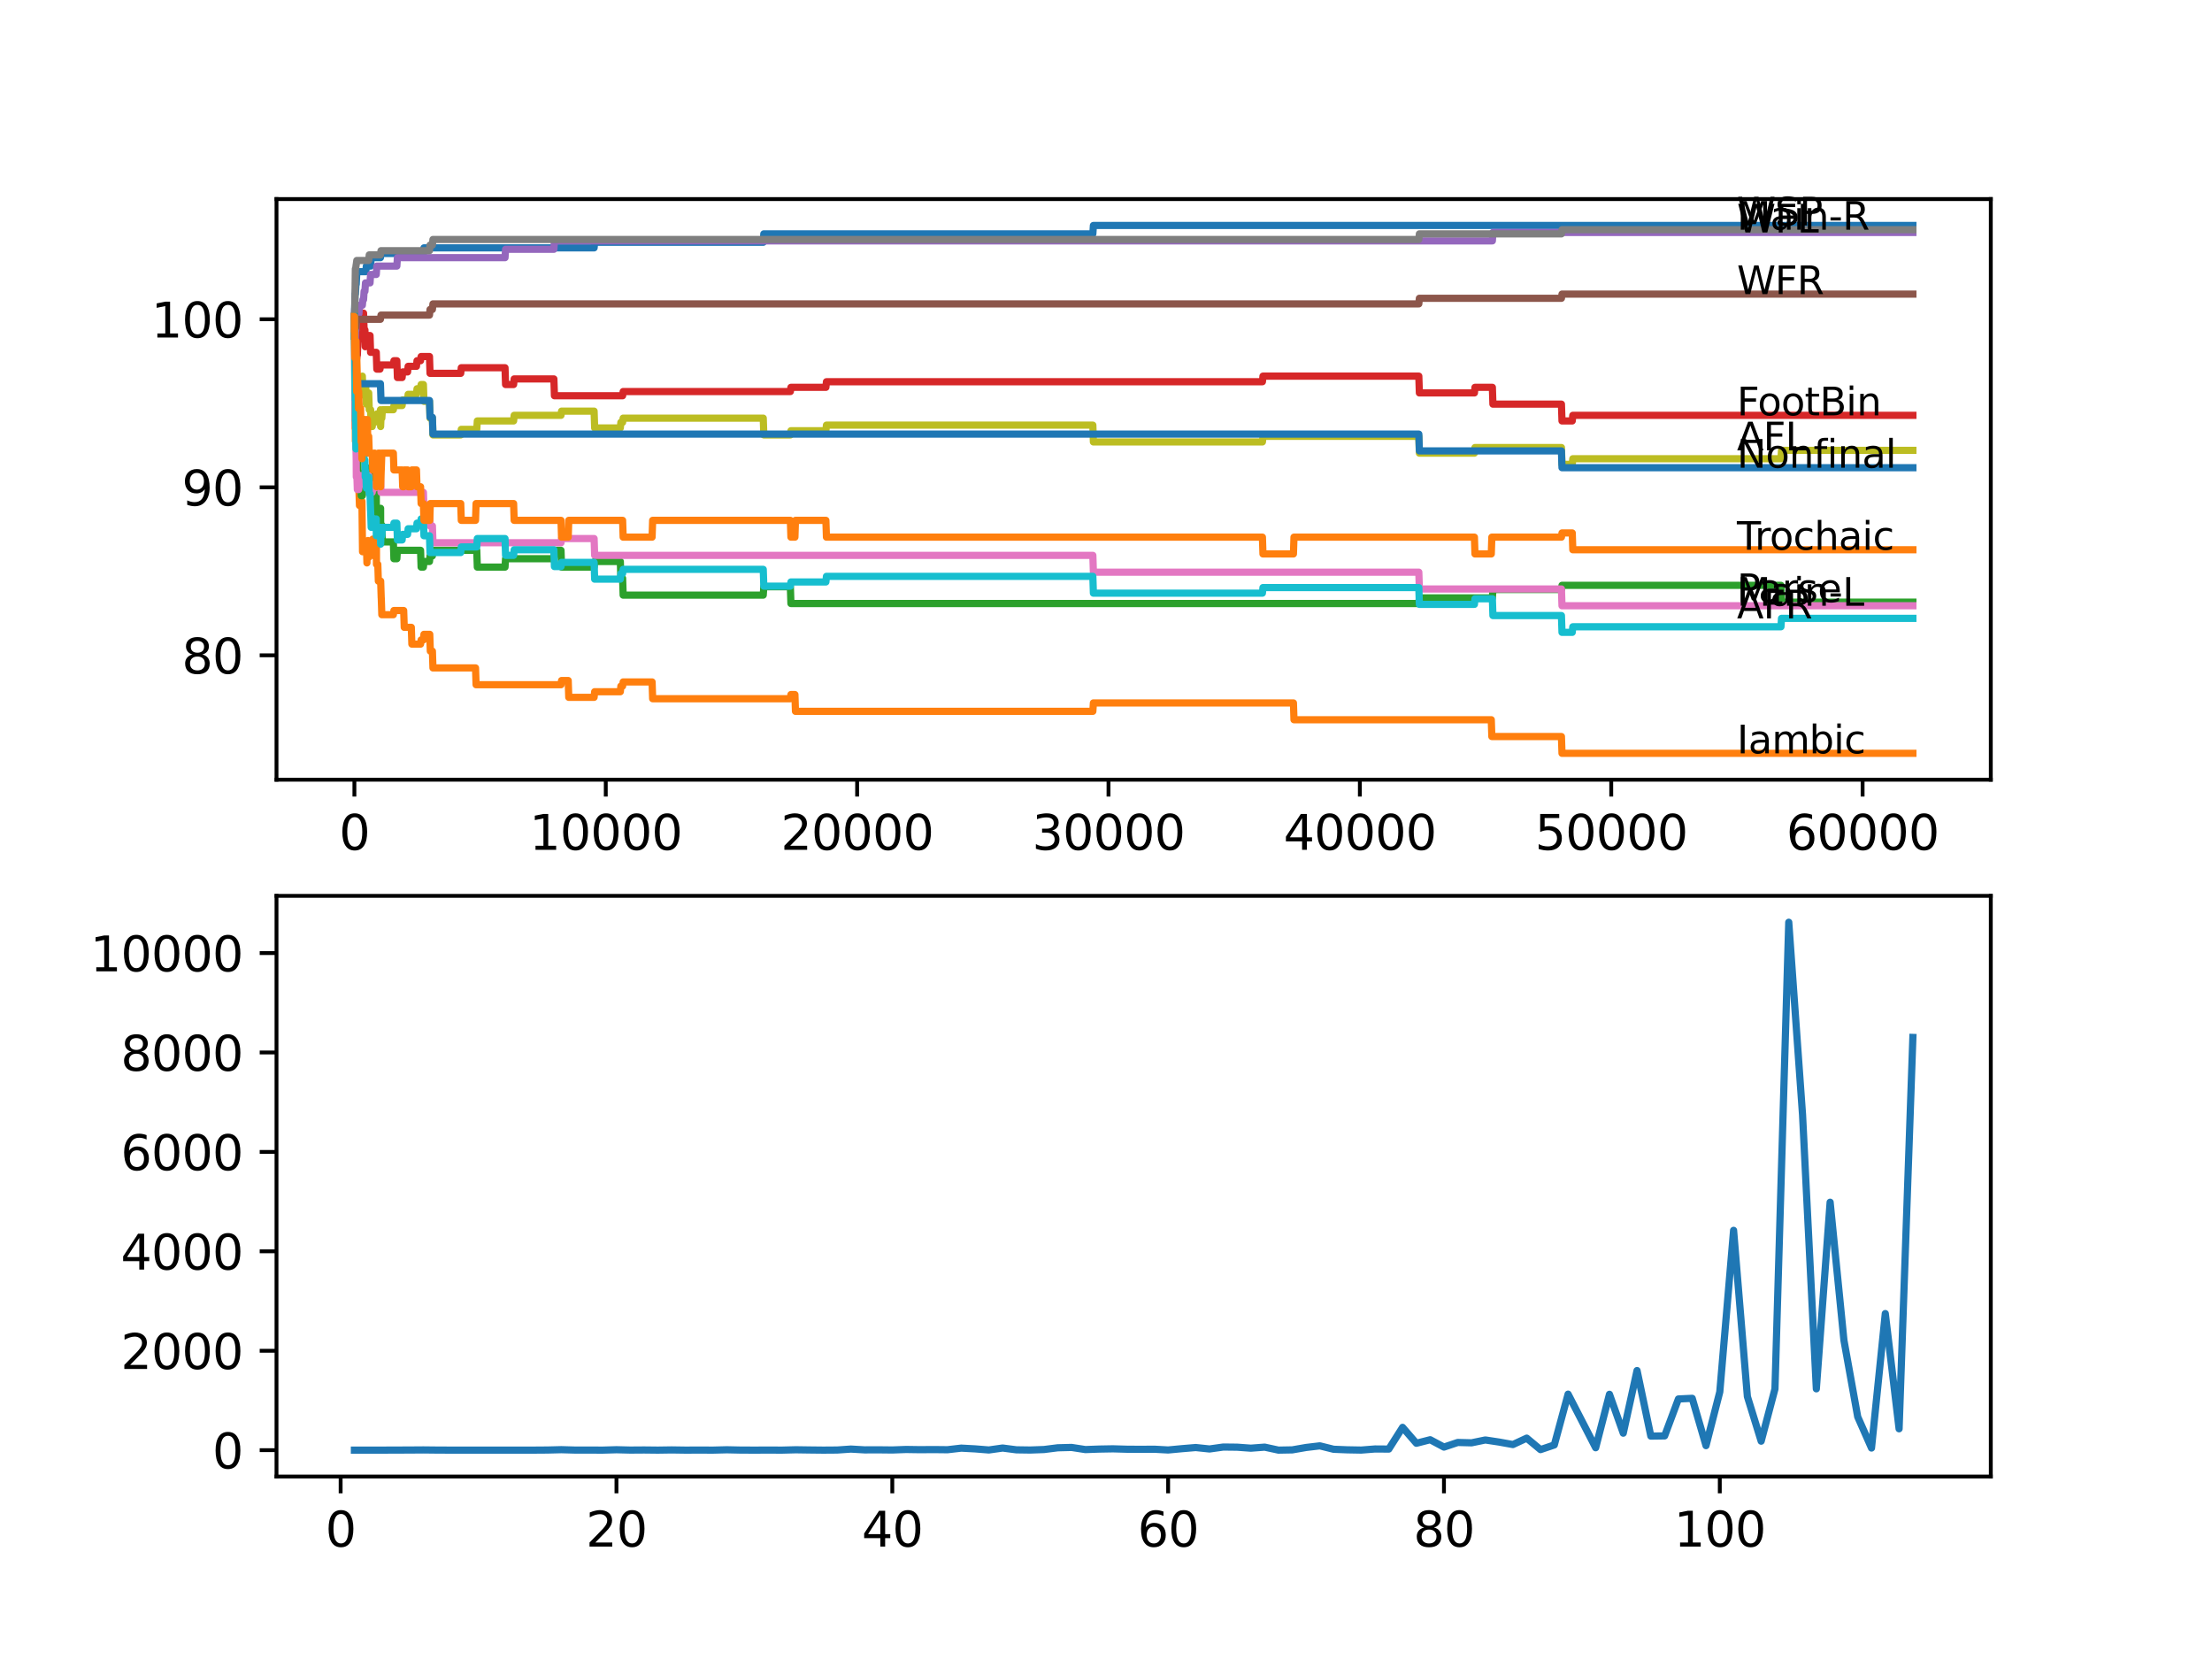 <?xml version="1.0" encoding="utf-8" standalone="no"?>
<!DOCTYPE svg PUBLIC "-//W3C//DTD SVG 1.1//EN"
  "http://www.w3.org/Graphics/SVG/1.1/DTD/svg11.dtd">
<svg xmlns:xlink="http://www.w3.org/1999/xlink" width="460.8pt" height="345.6pt" viewBox="0 0 460.8 345.6" xmlns="http://www.w3.org/2000/svg" version="1.1">
 <defs>
  <style type="text/css">*{stroke-linejoin: round; stroke-linecap: butt}</style>
 </defs>
 <g id="figure_1">
  <g id="patch_1">
   <path d="M 0 345.6 
L 460.8 345.6 
L 460.8 0 
L 0 0 
z
" style="fill: #ffffff"/>
  </g>
  <g id="axes_1">
   <g id="patch_2">
    <path d="M 57.6 162.432 
L 414.72 162.432 
L 414.72 41.472 
L 57.6 41.472 
z
" style="fill: #ffffff"/>
   </g>
   <g id="matplotlib.axis_1">
    <g id="xtick_1">
     <g id="line2d_1">
      <defs>
       <path id="m93850a698f" d="M 0 0 
L 0 3.5 
" style="stroke: #000000; stroke-width: 0.8"/>
      </defs>
      <g>
       <use xlink:href="#m93850a698f" x="73.827" y="162.432" style="stroke: #000000; stroke-width: 0.8"/>
      </g>
     </g>
     <g id="text_1">
      <!-- 0 -->
      <g transform="translate(70.646 177.03)scale(0.1 -0.1)">
       <defs>
        <path id="DejaVuSans-30" d="M 2034 4250 
Q 1547 4250 1301 3770 
Q 1056 3291 1056 2328 
Q 1056 1369 1301 889 
Q 1547 409 2034 409 
Q 2525 409 2770 889 
Q 3016 1369 3016 2328 
Q 3016 3291 2770 3770 
Q 2525 4250 2034 4250 
z
M 2034 4750 
Q 2819 4750 3233 4129 
Q 3647 3509 3647 2328 
Q 3647 1150 3233 529 
Q 2819 -91 2034 -91 
Q 1250 -91 836 529 
Q 422 1150 422 2328 
Q 422 3509 836 4129 
Q 1250 4750 2034 4750 
z
" transform="scale(0.016)"/>
       </defs>
       <use xlink:href="#DejaVuSans-30"/>
      </g>
     </g>
    </g>
    <g id="xtick_2">
     <g id="line2d_2">
      <g>
       <use xlink:href="#m93850a698f" x="126.192" y="162.432" style="stroke: #000000; stroke-width: 0.8"/>
      </g>
     </g>
     <g id="text_2">
      <!-- 10000 -->
      <g transform="translate(110.286 177.03)scale(0.1 -0.1)">
       <defs>
        <path id="DejaVuSans-31" d="M 794 531 
L 1825 531 
L 1825 4091 
L 703 3866 
L 703 4441 
L 1819 4666 
L 2450 4666 
L 2450 531 
L 3481 531 
L 3481 0 
L 794 0 
L 794 531 
z
" transform="scale(0.016)"/>
       </defs>
       <use xlink:href="#DejaVuSans-31"/>
       <use xlink:href="#DejaVuSans-30" x="63.623"/>
       <use xlink:href="#DejaVuSans-30" x="127.246"/>
       <use xlink:href="#DejaVuSans-30" x="190.869"/>
       <use xlink:href="#DejaVuSans-30" x="254.492"/>
      </g>
     </g>
    </g>
    <g id="xtick_3">
     <g id="line2d_3">
      <g>
       <use xlink:href="#m93850a698f" x="178.556" y="162.432" style="stroke: #000000; stroke-width: 0.8"/>
      </g>
     </g>
     <g id="text_3">
      <!-- 20000 -->
      <g transform="translate(162.65 177.03)scale(0.1 -0.1)">
       <defs>
        <path id="DejaVuSans-32" d="M 1228 531 
L 3431 531 
L 3431 0 
L 469 0 
L 469 531 
Q 828 903 1448 1529 
Q 2069 2156 2228 2338 
Q 2531 2678 2651 2914 
Q 2772 3150 2772 3378 
Q 2772 3750 2511 3984 
Q 2250 4219 1831 4219 
Q 1534 4219 1204 4116 
Q 875 4013 500 3803 
L 500 4441 
Q 881 4594 1212 4672 
Q 1544 4750 1819 4750 
Q 2544 4750 2975 4387 
Q 3406 4025 3406 3419 
Q 3406 3131 3298 2873 
Q 3191 2616 2906 2266 
Q 2828 2175 2409 1742 
Q 1991 1309 1228 531 
z
" transform="scale(0.016)"/>
       </defs>
       <use xlink:href="#DejaVuSans-32"/>
       <use xlink:href="#DejaVuSans-30" x="63.623"/>
       <use xlink:href="#DejaVuSans-30" x="127.246"/>
       <use xlink:href="#DejaVuSans-30" x="190.869"/>
       <use xlink:href="#DejaVuSans-30" x="254.492"/>
      </g>
     </g>
    </g>
    <g id="xtick_4">
     <g id="line2d_4">
      <g>
       <use xlink:href="#m93850a698f" x="230.921" y="162.432" style="stroke: #000000; stroke-width: 0.8"/>
      </g>
     </g>
     <g id="text_4">
      <!-- 30000 -->
      <g transform="translate(215.015 177.03)scale(0.1 -0.1)">
       <defs>
        <path id="DejaVuSans-33" d="M 2597 2516 
Q 3050 2419 3304 2112 
Q 3559 1806 3559 1356 
Q 3559 666 3084 287 
Q 2609 -91 1734 -91 
Q 1441 -91 1130 -33 
Q 819 25 488 141 
L 488 750 
Q 750 597 1062 519 
Q 1375 441 1716 441 
Q 2309 441 2620 675 
Q 2931 909 2931 1356 
Q 2931 1769 2642 2001 
Q 2353 2234 1838 2234 
L 1294 2234 
L 1294 2753 
L 1863 2753 
Q 2328 2753 2575 2939 
Q 2822 3125 2822 3475 
Q 2822 3834 2567 4026 
Q 2313 4219 1838 4219 
Q 1578 4219 1281 4162 
Q 984 4106 628 3988 
L 628 4550 
Q 988 4650 1302 4700 
Q 1616 4750 1894 4750 
Q 2613 4750 3031 4423 
Q 3450 4097 3450 3541 
Q 3450 3153 3228 2886 
Q 3006 2619 2597 2516 
z
" transform="scale(0.016)"/>
       </defs>
       <use xlink:href="#DejaVuSans-33"/>
       <use xlink:href="#DejaVuSans-30" x="63.623"/>
       <use xlink:href="#DejaVuSans-30" x="127.246"/>
       <use xlink:href="#DejaVuSans-30" x="190.869"/>
       <use xlink:href="#DejaVuSans-30" x="254.492"/>
      </g>
     </g>
    </g>
    <g id="xtick_5">
     <g id="line2d_5">
      <g>
       <use xlink:href="#m93850a698f" x="283.285" y="162.432" style="stroke: #000000; stroke-width: 0.8"/>
      </g>
     </g>
     <g id="text_5">
      <!-- 40000 -->
      <g transform="translate(267.379 177.03)scale(0.1 -0.1)">
       <defs>
        <path id="DejaVuSans-34" d="M 2419 4116 
L 825 1625 
L 2419 1625 
L 2419 4116 
z
M 2253 4666 
L 3047 4666 
L 3047 1625 
L 3713 1625 
L 3713 1100 
L 3047 1100 
L 3047 0 
L 2419 0 
L 2419 1100 
L 313 1100 
L 313 1709 
L 2253 4666 
z
" transform="scale(0.016)"/>
       </defs>
       <use xlink:href="#DejaVuSans-34"/>
       <use xlink:href="#DejaVuSans-30" x="63.623"/>
       <use xlink:href="#DejaVuSans-30" x="127.246"/>
       <use xlink:href="#DejaVuSans-30" x="190.869"/>
       <use xlink:href="#DejaVuSans-30" x="254.492"/>
      </g>
     </g>
    </g>
    <g id="xtick_6">
     <g id="line2d_6">
      <g>
       <use xlink:href="#m93850a698f" x="335.65" y="162.432" style="stroke: #000000; stroke-width: 0.8"/>
      </g>
     </g>
     <g id="text_6">
      <!-- 50000 -->
      <g transform="translate(319.744 177.03)scale(0.1 -0.1)">
       <defs>
        <path id="DejaVuSans-35" d="M 691 4666 
L 3169 4666 
L 3169 4134 
L 1269 4134 
L 1269 2991 
Q 1406 3038 1543 3061 
Q 1681 3084 1819 3084 
Q 2600 3084 3056 2656 
Q 3513 2228 3513 1497 
Q 3513 744 3044 326 
Q 2575 -91 1722 -91 
Q 1428 -91 1123 -41 
Q 819 9 494 109 
L 494 744 
Q 775 591 1075 516 
Q 1375 441 1709 441 
Q 2250 441 2565 725 
Q 2881 1009 2881 1497 
Q 2881 1984 2565 2268 
Q 2250 2553 1709 2553 
Q 1456 2553 1204 2497 
Q 953 2441 691 2322 
L 691 4666 
z
" transform="scale(0.016)"/>
       </defs>
       <use xlink:href="#DejaVuSans-35"/>
       <use xlink:href="#DejaVuSans-30" x="63.623"/>
       <use xlink:href="#DejaVuSans-30" x="127.246"/>
       <use xlink:href="#DejaVuSans-30" x="190.869"/>
       <use xlink:href="#DejaVuSans-30" x="254.492"/>
      </g>
     </g>
    </g>
    <g id="xtick_7">
     <g id="line2d_7">
      <g>
       <use xlink:href="#m93850a698f" x="388.014" y="162.432" style="stroke: #000000; stroke-width: 0.8"/>
      </g>
     </g>
     <g id="text_7">
      <!-- 60000 -->
      <g transform="translate(372.108 177.03)scale(0.1 -0.1)">
       <defs>
        <path id="DejaVuSans-36" d="M 2113 2584 
Q 1688 2584 1439 2293 
Q 1191 2003 1191 1497 
Q 1191 994 1439 701 
Q 1688 409 2113 409 
Q 2538 409 2786 701 
Q 3034 994 3034 1497 
Q 3034 2003 2786 2293 
Q 2538 2584 2113 2584 
z
M 3366 4563 
L 3366 3988 
Q 3128 4100 2886 4159 
Q 2644 4219 2406 4219 
Q 1781 4219 1451 3797 
Q 1122 3375 1075 2522 
Q 1259 2794 1537 2939 
Q 1816 3084 2150 3084 
Q 2853 3084 3261 2657 
Q 3669 2231 3669 1497 
Q 3669 778 3244 343 
Q 2819 -91 2113 -91 
Q 1303 -91 875 529 
Q 447 1150 447 2328 
Q 447 3434 972 4092 
Q 1497 4750 2381 4750 
Q 2619 4750 2861 4703 
Q 3103 4656 3366 4563 
z
" transform="scale(0.016)"/>
       </defs>
       <use xlink:href="#DejaVuSans-36"/>
       <use xlink:href="#DejaVuSans-30" x="63.623"/>
       <use xlink:href="#DejaVuSans-30" x="127.246"/>
       <use xlink:href="#DejaVuSans-30" x="190.869"/>
       <use xlink:href="#DejaVuSans-30" x="254.492"/>
      </g>
     </g>
    </g>
   </g>
   <g id="matplotlib.axis_2">
    <g id="ytick_1">
     <g id="line2d_8">
      <defs>
       <path id="mcde5e0ae6f" d="M 0 0 
L -3.5 0 
" style="stroke: #000000; stroke-width: 0.8"/>
      </defs>
      <g>
       <use xlink:href="#mcde5e0ae6f" x="57.6" y="136.516" style="stroke: #000000; stroke-width: 0.8"/>
      </g>
     </g>
     <g id="text_8">
      <!-- 80 -->
      <g transform="translate(37.875 140.315)scale(0.1 -0.1)">
       <defs>
        <path id="DejaVuSans-38" d="M 2034 2216 
Q 1584 2216 1326 1975 
Q 1069 1734 1069 1313 
Q 1069 891 1326 650 
Q 1584 409 2034 409 
Q 2484 409 2743 651 
Q 3003 894 3003 1313 
Q 3003 1734 2745 1975 
Q 2488 2216 2034 2216 
z
M 1403 2484 
Q 997 2584 770 2862 
Q 544 3141 544 3541 
Q 544 4100 942 4425 
Q 1341 4750 2034 4750 
Q 2731 4750 3128 4425 
Q 3525 4100 3525 3541 
Q 3525 3141 3298 2862 
Q 3072 2584 2669 2484 
Q 3125 2378 3379 2068 
Q 3634 1759 3634 1313 
Q 3634 634 3220 271 
Q 2806 -91 2034 -91 
Q 1263 -91 848 271 
Q 434 634 434 1313 
Q 434 1759 690 2068 
Q 947 2378 1403 2484 
z
M 1172 3481 
Q 1172 3119 1398 2916 
Q 1625 2713 2034 2713 
Q 2441 2713 2670 2916 
Q 2900 3119 2900 3481 
Q 2900 3844 2670 4047 
Q 2441 4250 2034 4250 
Q 1625 4250 1398 4047 
Q 1172 3844 1172 3481 
z
" transform="scale(0.016)"/>
       </defs>
       <use xlink:href="#DejaVuSans-38"/>
       <use xlink:href="#DejaVuSans-30" x="63.623"/>
      </g>
     </g>
    </g>
    <g id="ytick_2">
     <g id="line2d_9">
      <g>
       <use xlink:href="#mcde5e0ae6f" x="57.6" y="101.514" style="stroke: #000000; stroke-width: 0.8"/>
      </g>
     </g>
     <g id="text_9">
      <!-- 90 -->
      <g transform="translate(37.875 105.314)scale(0.1 -0.1)">
       <defs>
        <path id="DejaVuSans-39" d="M 703 97 
L 703 672 
Q 941 559 1184 500 
Q 1428 441 1663 441 
Q 2288 441 2617 861 
Q 2947 1281 2994 2138 
Q 2813 1869 2534 1725 
Q 2256 1581 1919 1581 
Q 1219 1581 811 2004 
Q 403 2428 403 3163 
Q 403 3881 828 4315 
Q 1253 4750 1959 4750 
Q 2769 4750 3195 4129 
Q 3622 3509 3622 2328 
Q 3622 1225 3098 567 
Q 2575 -91 1691 -91 
Q 1453 -91 1209 -44 
Q 966 3 703 97 
z
M 1959 2075 
Q 2384 2075 2632 2365 
Q 2881 2656 2881 3163 
Q 2881 3666 2632 3958 
Q 2384 4250 1959 4250 
Q 1534 4250 1286 3958 
Q 1038 3666 1038 3163 
Q 1038 2656 1286 2365 
Q 1534 2075 1959 2075 
z
" transform="scale(0.016)"/>
       </defs>
       <use xlink:href="#DejaVuSans-39"/>
       <use xlink:href="#DejaVuSans-30" x="63.623"/>
      </g>
     </g>
    </g>
    <g id="ytick_3">
     <g id="line2d_10">
      <g>
       <use xlink:href="#mcde5e0ae6f" x="57.6" y="66.513" style="stroke: #000000; stroke-width: 0.8"/>
      </g>
     </g>
     <g id="text_10">
      <!-- 100 -->
      <g transform="translate(31.512 70.312)scale(0.1 -0.1)">
       <use xlink:href="#DejaVuSans-31"/>
       <use xlink:href="#DejaVuSans-30" x="63.623"/>
       <use xlink:href="#DejaVuSans-30" x="127.246"/>
      </g>
     </g>
    </g>
   </g>
   <g id="line2d_11">
    <path d="M 73.833 65.929 
L 73.969 61.263 
L 74.037 61.263 
L 74.152 59.221 
L 74.21 59.221 
L 74.335 56.596 
L 76.2 56.596 
L 76.315 55.429 
L 77.21 55.429 
L 77.325 53.679 
L 79.252 53.679 
L 79.368 52.804 
L 88.202 52.804 
L 88.317 51.637 
L 123.762 51.637 
L 123.877 50.47 
L 158.998 50.47 
L 159.114 48.72 
L 227.659 48.72 
L 227.774 46.97 
L 398.487 46.97 
L 398.487 46.97 
" clip-path="url(#p191b27854d)" style="fill: none; stroke: #1f77b4; stroke-width: 1.5; stroke-linecap: square"/>
   </g>
   <g id="line2d_12">
    <path d="M 73.833 66.513 
L 73.974 89.264 
L 74.011 89.264 
L 74.032 88.389 
L 74.037 91.889 
L 74.115 89.556 
L 74.231 93.056 
L 74.283 93.056 
L 74.304 92.181 
L 74.314 99.181 
L 74.367 97.431 
L 74.472 97.431 
L 74.508 96.556 
L 74.513 100.056 
L 74.571 99.181 
L 74.602 99.181 
L 74.655 98.306 
L 74.66 101.806 
L 74.697 101.806 
L 74.765 101.806 
L 74.88 105.306 
L 75.137 105.306 
L 75.252 104.431 
L 75.398 104.431 
L 75.524 114.932 
L 76.2 114.932 
L 76.315 113.765 
L 76.341 113.765 
L 76.44 117.265 
L 76.451 116.099 
L 76.629 116.099 
L 76.65 112.598 
L 76.739 116.099 
L 76.807 116.099 
L 76.922 114.932 
L 77.21 114.932 
L 77.325 113.182 
L 77.54 113.182 
L 77.655 112.307 
L 77.854 112.307 
L 77.97 115.807 
L 78.064 115.807 
L 78.179 114.932 
L 78.388 114.932 
L 78.42 114.057 
L 78.425 117.557 
L 78.483 117.557 
L 78.703 117.557 
L 78.818 121.057 
L 79.3 121.057 
L 79.415 124.557 
L 79.425 124.557 
L 79.54 128.057 
L 81.944 128.057 
L 82.059 127.182 
L 84.096 127.182 
L 84.211 130.683 
L 85.683 130.683 
L 85.798 134.183 
L 87.61 134.183 
L 87.725 133.308 
L 88.202 133.308 
L 88.317 132.141 
L 89.526 132.141 
L 89.642 135.641 
L 90.076 135.641 
L 90.191 139.141 
L 99.062 139.141 
L 99.177 142.641 
L 116.866 142.641 
L 116.981 141.766 
L 118.369 141.766 
L 118.484 145.267 
L 123.762 145.267 
L 123.877 144.1 
L 129.224 144.1 
L 129.339 142.933 
L 129.7 142.933 
L 129.816 142.058 
L 135.843 142.058 
L 135.958 145.558 
L 164.648 145.558 
L 164.764 144.683 
L 165.596 144.683 
L 165.711 148.183 
L 227.659 148.183 
L 227.774 146.433 
L 269.445 146.433 
L 269.561 149.933 
L 310.662 149.933 
L 310.777 153.434 
L 325.276 153.434 
L 325.392 156.934 
L 398.487 156.934 
L 398.487 156.934 
" clip-path="url(#p191b27854d)" style="fill: none; stroke: #ff7f0e; stroke-width: 1.5; stroke-linecap: square"/>
   </g>
   <g id="line2d_13">
    <path d="M 73.833 70.013 
L 73.896 66.513 
L 73.917 71.763 
L 73.964 71.18 
L 74.032 78.18 
L 74.095 74.388 
L 74.147 76.138 
L 74.236 85.764 
L 74.267 84.014 
L 74.283 84.014 
L 74.398 87.514 
L 74.44 87.514 
L 74.566 98.014 
L 74.602 98.014 
L 74.718 101.514 
L 74.765 101.514 
L 74.88 99.764 
L 75.137 99.764 
L 75.252 103.265 
L 75.482 103.265 
L 75.597 102.098 
L 75.734 102.098 
L 75.849 100.348 
L 76.022 100.348 
L 76.137 98.598 
L 76.2 98.598 
L 76.315 97.431 
L 76.44 97.431 
L 76.556 100.931 
L 76.807 100.931 
L 76.922 99.764 
L 77.085 99.764 
L 77.2 98.014 
L 77.54 98.014 
L 77.655 101.514 
L 78.064 101.514 
L 78.179 105.015 
L 78.383 105.015 
L 78.388 103.265 
L 78.394 106.765 
L 78.488 106.765 
L 79.252 106.765 
L 79.289 105.89 
L 79.294 109.39 
L 79.347 109.39 
L 79.54 109.39 
L 79.656 112.89 
L 81.944 112.89 
L 82.059 116.39 
L 82.672 116.39 
L 82.787 114.64 
L 87.61 114.64 
L 87.725 118.14 
L 88.202 118.14 
L 88.317 116.974 
L 89.469 116.974 
L 89.584 115.807 
L 90.076 115.807 
L 90.191 114.64 
L 99.319 114.64 
L 99.434 118.14 
L 105.204 118.14 
L 105.319 116.39 
L 115.384 116.39 
L 115.499 114.64 
L 116.866 114.64 
L 116.981 118.14 
L 123.762 118.14 
L 123.877 116.974 
L 129.224 116.974 
L 129.339 120.474 
L 129.7 120.474 
L 129.816 123.974 
L 158.998 123.974 
L 159.114 122.224 
L 164.648 122.224 
L 164.764 125.724 
L 295.565 125.724 
L 295.68 124.557 
L 310.887 124.557 
L 311.002 122.807 
L 325.276 122.807 
L 325.392 121.932 
L 371.006 121.932 
L 371.122 125.432 
L 398.487 125.432 
L 398.487 125.432 
" clip-path="url(#p191b27854d)" style="fill: none; stroke: #2ca02c; stroke-width: 1.5; stroke-linecap: square"/>
   </g>
   <g id="line2d_14">
    <path d="M 73.833 70.013 
L 73.896 70.013 
L 73.922 65.813 
L 74.011 69.313 
L 74.021 69.313 
L 74.121 67.563 
L 74.126 71.063 
L 74.152 71.063 
L 74.241 76.022 
L 74.267 74.855 
L 74.283 74.855 
L 74.398 73.98 
L 74.44 73.98 
L 74.561 71.063 
L 74.602 71.063 
L 74.723 69.313 
L 74.98 69.313 
L 75.095 68.146 
L 75.116 68.146 
L 75.236 66.396 
L 75.362 66.396 
L 75.477 65.229 
L 75.734 65.229 
L 75.849 68.73 
L 76.022 68.73 
L 76.084 72.23 
L 76.132 71.063 
L 76.529 71.063 
L 76.645 69.896 
L 77.085 69.896 
L 77.2 73.396 
L 78.383 73.396 
L 78.498 76.897 
L 79.158 76.897 
L 79.273 76.022 
L 81.944 76.022 
L 82.059 75.147 
L 82.672 75.147 
L 82.787 78.647 
L 83.772 78.647 
L 83.887 77.48 
L 84.908 77.48 
L 85.023 76.313 
L 86.756 76.313 
L 86.871 75.147 
L 87.61 75.147 
L 87.725 74.271 
L 89.469 74.271 
L 89.584 77.772 
L 95.978 77.772 
L 96.093 76.605 
L 105.204 76.605 
L 105.319 80.105 
L 106.995 80.105 
L 107.11 78.938 
L 115.384 78.938 
L 115.499 82.439 
L 129.7 82.439 
L 129.816 81.564 
L 164.648 81.564 
L 164.764 80.688 
L 172.048 80.688 
L 172.163 79.522 
L 262.984 79.522 
L 263.099 78.355 
L 295.565 78.355 
L 295.68 81.855 
L 307.148 81.855 
L 307.263 80.688 
L 310.887 80.688 
L 311.002 84.189 
L 325.276 84.189 
L 325.392 87.689 
L 327.528 87.689 
L 327.643 86.522 
L 398.487 86.522 
L 398.487 86.522 
" clip-path="url(#p191b27854d)" style="fill: none; stroke: #d62728; stroke-width: 1.5; stroke-linecap: square"/>
   </g>
   <g id="line2d_15">
    <path d="M 73.833 65.929 
L 73.854 65.929 
L 73.911 64.179 
L 73.922 71.18 
L 73.953 68.846 
L 73.958 68.846 
L 74.021 67.096 
L 74.026 70.596 
L 74.068 68.846 
L 74.121 68.846 
L 74.241 65.346 
L 74.765 65.346 
L 74.88 63.596 
L 75.482 63.596 
L 75.597 62.429 
L 75.734 62.429 
L 75.849 60.679 
L 76.022 60.679 
L 76.137 58.929 
L 77.085 58.929 
L 77.2 57.179 
L 78.383 57.179 
L 78.498 55.429 
L 82.672 55.429 
L 82.787 53.679 
L 105.204 53.679 
L 105.319 51.929 
L 115.384 51.929 
L 115.499 50.179 
L 310.887 50.179 
L 311.002 48.429 
L 398.487 48.429 
L 398.487 48.429 
" clip-path="url(#p191b27854d)" style="fill: none; stroke: #9467bd; stroke-width: 1.5; stroke-linecap: square"/>
   </g>
   <g id="line2d_16">
    <path d="M 73.833 70.013 
L 73.953 68.263 
L 74.084 68.263 
L 74.199 67.388 
L 74.21 67.388 
L 74.325 66.513 
L 79.252 66.513 
L 79.368 65.638 
L 89.469 65.638 
L 89.584 64.471 
L 90.076 64.471 
L 90.191 63.304 
L 295.565 63.304 
L 295.68 62.138 
L 325.276 62.138 
L 325.392 61.263 
L 398.487 61.263 
L 398.487 61.263 
" clip-path="url(#p191b27854d)" style="fill: none; stroke: #8c564b; stroke-width: 1.5; stroke-linecap: square"/>
   </g>
   <g id="line2d_17">
    <path d="M 73.833 65.929 
L 73.974 86.23 
L 74.011 86.23 
L 74.037 85.355 
L 74.042 88.856 
L 74.084 88.856 
L 74.205 95.856 
L 74.21 95.856 
L 74.225 99.356 
L 74.32 98.481 
L 74.325 98.481 
L 74.44 101.981 
L 74.718 101.981 
L 74.833 101.106 
L 74.98 101.106 
L 75.095 99.939 
L 75.116 99.939 
L 75.231 99.064 
L 76.807 99.064 
L 76.922 102.565 
L 77.54 102.565 
L 77.655 101.689 
L 78.064 101.689 
L 78.179 100.814 
L 78.388 100.814 
L 78.504 99.939 
L 79.158 99.939 
L 79.252 99.064 
L 79.368 102.565 
L 88.202 102.565 
L 88.317 106.065 
L 89.469 106.065 
L 89.584 109.565 
L 90.076 109.565 
L 90.191 113.065 
L 116.866 113.065 
L 116.981 112.19 
L 123.762 112.19 
L 123.877 115.69 
L 227.659 115.69 
L 227.774 119.19 
L 295.565 119.19 
L 295.68 122.691 
L 325.276 122.691 
L 325.392 126.191 
L 398.487 126.191 
L 398.487 126.191 
" clip-path="url(#p191b27854d)" style="fill: none; stroke: #e377c2; stroke-width: 1.5; stroke-linecap: square"/>
   </g>
   <g id="line2d_18">
    <path d="M 73.833 70.013 
L 74.026 56.012 
L 74.084 56.012 
L 74.199 55.137 
L 74.21 55.137 
L 74.325 54.262 
L 76.807 54.262 
L 76.922 53.095 
L 79.252 53.095 
L 79.368 52.22 
L 89.469 52.22 
L 89.584 51.054 
L 90.076 51.054 
L 90.191 49.887 
L 295.565 49.887 
L 295.68 48.72 
L 325.276 48.72 
L 325.392 47.845 
L 398.487 47.845 
L 398.487 47.845 
" clip-path="url(#p191b27854d)" style="fill: none; stroke: #7f7f7f; stroke-width: 1.5; stroke-linecap: square"/>
   </g>
   <g id="line2d_19">
    <path d="M 73.833 65.929 
L 73.964 79.23 
L 74.011 79.23 
L 74.037 78.355 
L 74.042 81.855 
L 74.084 81.855 
L 74.163 86.522 
L 74.194 84.189 
L 74.21 84.189 
L 74.22 87.689 
L 74.288 83.605 
L 74.32 83.605 
L 74.325 83.605 
L 74.44 87.105 
L 74.561 84.189 
L 74.602 84.189 
L 74.723 82.439 
L 74.98 82.439 
L 75.095 81.272 
L 75.116 81.272 
L 75.236 79.522 
L 75.362 79.522 
L 75.477 78.355 
L 75.482 78.355 
L 75.597 81.855 
L 76.084 81.855 
L 76.2 80.688 
L 76.315 84.189 
L 76.44 84.189 
L 76.561 81.855 
L 76.807 81.855 
L 76.922 85.355 
L 77.21 85.355 
L 77.325 88.856 
L 77.54 88.856 
L 77.655 87.98 
L 78.064 87.98 
L 78.179 87.105 
L 78.388 87.105 
L 78.504 86.23 
L 79.158 86.23 
L 79.252 85.355 
L 79.289 88.856 
L 79.362 87.105 
L 79.54 87.105 
L 79.656 85.355 
L 81.944 85.355 
L 82.059 84.48 
L 83.772 84.48 
L 83.887 83.314 
L 84.908 83.314 
L 85.023 82.147 
L 86.756 82.147 
L 86.871 80.98 
L 87.61 80.98 
L 87.725 80.105 
L 88.202 80.105 
L 88.317 83.605 
L 89.469 83.605 
L 89.584 87.105 
L 90.076 87.105 
L 90.191 90.606 
L 95.978 90.606 
L 96.093 89.439 
L 99.319 89.439 
L 99.434 87.689 
L 106.995 87.689 
L 107.11 86.522 
L 116.866 86.522 
L 116.981 85.647 
L 123.762 85.647 
L 123.877 89.147 
L 129.224 89.147 
L 129.339 87.98 
L 129.7 87.98 
L 129.816 87.105 
L 158.998 87.105 
L 159.114 90.606 
L 164.648 90.606 
L 164.764 89.731 
L 172.048 89.731 
L 172.163 88.564 
L 227.659 88.564 
L 227.774 92.064 
L 262.984 92.064 
L 263.099 90.897 
L 295.565 90.897 
L 295.68 94.397 
L 307.148 94.397 
L 307.263 93.231 
L 325.276 93.231 
L 325.392 96.731 
L 327.528 96.731 
L 327.643 95.564 
L 371.006 95.564 
L 371.122 93.814 
L 398.487 93.814 
L 398.487 93.814 
" clip-path="url(#p191b27854d)" style="fill: none; stroke: #bcbd22; stroke-width: 1.5; stroke-linecap: square"/>
   </g>
   <g id="line2d_20">
    <path d="M 73.833 70.013 
L 73.854 70.013 
L 73.985 83.314 
L 74.011 83.314 
L 74.032 80.688 
L 74.042 87.689 
L 74.084 87.689 
L 74.147 93.522 
L 74.173 86.522 
L 74.189 86.522 
L 74.22 86.522 
L 74.236 84.48 
L 74.241 87.98 
L 74.325 85.939 
L 74.44 89.439 
L 74.561 86.522 
L 74.602 86.522 
L 74.723 84.772 
L 74.765 84.772 
L 74.88 88.272 
L 74.98 88.272 
L 75.095 91.772 
L 75.116 91.772 
L 75.236 90.022 
L 75.362 90.022 
L 75.477 88.856 
L 75.482 88.856 
L 75.597 92.356 
L 75.734 92.356 
L 75.849 95.856 
L 76.022 95.856 
L 76.084 99.356 
L 76.132 98.189 
L 76.2 98.189 
L 76.315 101.689 
L 76.44 101.689 
L 76.561 99.356 
L 76.807 99.356 
L 76.922 102.856 
L 77.085 102.856 
L 77.2 106.356 
L 77.21 106.356 
L 77.325 109.857 
L 77.54 109.857 
L 77.655 108.982 
L 78.064 108.982 
L 78.179 108.106 
L 78.383 108.106 
L 78.388 111.607 
L 78.493 110.732 
L 79.158 110.732 
L 79.252 109.857 
L 79.289 113.357 
L 79.362 111.607 
L 79.54 111.607 
L 79.656 109.857 
L 81.944 109.857 
L 82.059 108.982 
L 82.672 108.982 
L 82.787 112.482 
L 83.772 112.482 
L 83.887 111.315 
L 84.908 111.315 
L 85.023 110.148 
L 86.756 110.148 
L 86.871 108.982 
L 87.61 108.982 
L 87.725 108.106 
L 88.202 108.106 
L 88.317 111.607 
L 89.469 111.607 
L 89.584 115.107 
L 95.978 115.107 
L 96.093 113.94 
L 99.319 113.94 
L 99.434 112.19 
L 105.204 112.19 
L 105.319 115.69 
L 106.995 115.69 
L 107.11 114.523 
L 115.384 114.523 
L 115.499 118.024 
L 116.866 118.024 
L 116.981 117.149 
L 123.762 117.149 
L 123.877 120.649 
L 129.224 120.649 
L 129.339 119.482 
L 129.7 119.482 
L 129.816 118.607 
L 158.998 118.607 
L 159.114 122.107 
L 164.648 122.107 
L 164.764 121.232 
L 172.048 121.232 
L 172.163 120.065 
L 227.659 120.065 
L 227.774 123.566 
L 262.984 123.566 
L 263.099 122.399 
L 295.565 122.399 
L 295.68 125.899 
L 307.148 125.899 
L 307.263 124.732 
L 310.887 124.732 
L 311.002 128.232 
L 325.276 128.232 
L 325.392 131.733 
L 327.528 131.733 
L 327.643 130.566 
L 371.006 130.566 
L 371.122 128.816 
L 398.487 128.816 
L 398.487 128.816 
" clip-path="url(#p191b27854d)" style="fill: none; stroke: #17becf; stroke-width: 1.5; stroke-linecap: square"/>
   </g>
   <g id="line2d_21">
    <path d="M 73.833 65.929 
L 73.953 72.93 
L 74.084 72.93 
L 74.199 76.43 
L 74.21 76.43 
L 74.325 79.93 
L 79.252 79.93 
L 79.368 83.43 
L 89.469 83.43 
L 89.584 86.93 
L 90.076 86.93 
L 90.191 90.431 
L 295.565 90.431 
L 295.68 93.931 
L 325.276 93.931 
L 325.392 97.431 
L 398.487 97.431 
L 398.487 97.431 
" clip-path="url(#p191b27854d)" style="fill: none; stroke: #1f77b4; stroke-width: 1.5; stroke-linecap: square"/>
   </g>
   <g id="line2d_22">
    <path d="M 73.833 65.929 
L 73.838 65.929 
L 73.937 74.563 
L 73.953 71.063 
L 74.011 71.063 
L 74.115 74.563 
L 74.121 71.063 
L 74.168 71.063 
L 74.294 81.564 
L 74.304 81.564 
L 74.325 74.563 
L 74.419 78.063 
L 74.472 78.063 
L 74.587 81.564 
L 74.602 81.564 
L 74.655 85.064 
L 74.712 81.564 
L 74.718 81.564 
L 74.833 85.064 
L 75.116 85.064 
L 75.236 92.064 
L 75.362 92.064 
L 75.398 95.564 
L 75.419 88.564 
L 75.466 88.564 
L 75.482 88.564 
L 75.597 87.397 
L 76.084 87.397 
L 76.2 90.897 
L 76.341 90.897 
L 76.456 87.397 
L 76.529 87.397 
L 76.65 94.397 
L 76.765 90.897 
L 76.807 90.897 
L 76.922 94.397 
L 77.54 94.397 
L 77.655 97.898 
L 77.854 97.898 
L 77.97 94.397 
L 78.064 94.397 
L 78.179 97.898 
L 78.388 97.898 
L 78.42 101.398 
L 78.498 97.898 
L 78.703 97.898 
L 78.818 94.397 
L 79.158 94.397 
L 79.279 101.398 
L 79.3 101.398 
L 79.415 97.898 
L 79.425 97.898 
L 79.54 94.397 
L 81.944 94.397 
L 82.059 97.898 
L 83.772 97.898 
L 83.887 101.398 
L 84.096 101.398 
L 84.211 97.898 
L 84.908 97.898 
L 85.023 101.398 
L 85.683 101.398 
L 85.798 97.898 
L 86.756 97.898 
L 86.871 101.398 
L 87.61 101.398 
L 87.725 104.898 
L 88.202 104.898 
L 88.317 108.398 
L 89.526 108.398 
L 89.642 104.898 
L 95.978 104.898 
L 96.093 108.398 
L 99.062 108.398 
L 99.177 104.898 
L 106.995 104.898 
L 107.11 108.398 
L 116.866 108.398 
L 116.981 111.898 
L 118.369 111.898 
L 118.484 108.398 
L 129.7 108.398 
L 129.816 111.898 
L 135.843 111.898 
L 135.958 108.398 
L 164.648 108.398 
L 164.764 111.898 
L 165.596 111.898 
L 165.711 108.398 
L 172.048 108.398 
L 172.163 111.898 
L 262.984 111.898 
L 263.099 115.398 
L 269.445 115.398 
L 269.561 111.898 
L 307.148 111.898 
L 307.263 115.398 
L 310.662 115.398 
L 310.777 111.898 
L 325.276 111.898 
L 325.392 111.023 
L 327.528 111.023 
L 327.643 114.523 
L 398.487 114.523 
L 398.487 114.523 
" clip-path="url(#p191b27854d)" style="fill: none; stroke: #ff7f0e; stroke-width: 1.5; stroke-linecap: square"/>
   </g>
   <g id="patch_3">
    <path d="M 57.6 162.432 
L 57.6 41.472 
" style="fill: none; stroke: #000000; stroke-width: 0.8; stroke-linejoin: miter; stroke-linecap: square"/>
   </g>
   <g id="patch_4">
    <path d="M 414.72 162.432 
L 414.72 41.472 
" style="fill: none; stroke: #000000; stroke-width: 0.8; stroke-linejoin: miter; stroke-linecap: square"/>
   </g>
   <g id="patch_5">
    <path d="M 57.6 162.432 
L 414.72 162.432 
" style="fill: none; stroke: #000000; stroke-width: 0.8; stroke-linejoin: miter; stroke-linecap: square"/>
   </g>
   <g id="patch_6">
    <path d="M 57.6 41.472 
L 414.72 41.472 
" style="fill: none; stroke: #000000; stroke-width: 0.8; stroke-linejoin: miter; stroke-linecap: square"/>
   </g>
   <g id="text_11">
    <!-- WSP -->
    <g transform="translate(361.832 46.97)scale(0.08 -0.08)">
     <defs>
      <path id="DejaVuSans-57" d="M 213 4666 
L 850 4666 
L 1831 722 
L 2809 4666 
L 3519 4666 
L 4500 722 
L 5478 4666 
L 6119 4666 
L 4947 0 
L 4153 0 
L 3169 4050 
L 2175 0 
L 1381 0 
L 213 4666 
z
" transform="scale(0.016)"/>
      <path id="DejaVuSans-53" d="M 3425 4513 
L 3425 3897 
Q 3066 4069 2747 4153 
Q 2428 4238 2131 4238 
Q 1616 4238 1336 4038 
Q 1056 3838 1056 3469 
Q 1056 3159 1242 3001 
Q 1428 2844 1947 2747 
L 2328 2669 
Q 3034 2534 3370 2195 
Q 3706 1856 3706 1288 
Q 3706 609 3251 259 
Q 2797 -91 1919 -91 
Q 1588 -91 1214 -16 
Q 841 59 441 206 
L 441 856 
Q 825 641 1194 531 
Q 1563 422 1919 422 
Q 2459 422 2753 634 
Q 3047 847 3047 1241 
Q 3047 1584 2836 1778 
Q 2625 1972 2144 2069 
L 1759 2144 
Q 1053 2284 737 2584 
Q 422 2884 422 3419 
Q 422 4038 858 4394 
Q 1294 4750 2059 4750 
Q 2388 4750 2728 4690 
Q 3069 4631 3425 4513 
z
" transform="scale(0.016)"/>
      <path id="DejaVuSans-50" d="M 1259 4147 
L 1259 2394 
L 2053 2394 
Q 2494 2394 2734 2622 
Q 2975 2850 2975 3272 
Q 2975 3691 2734 3919 
Q 2494 4147 2053 4147 
L 1259 4147 
z
M 628 4666 
L 2053 4666 
Q 2838 4666 3239 4311 
Q 3641 3956 3641 3272 
Q 3641 2581 3239 2228 
Q 2838 1875 2053 1875 
L 1259 1875 
L 1259 0 
L 628 0 
L 628 4666 
z
" transform="scale(0.016)"/>
     </defs>
     <use xlink:href="#DejaVuSans-57"/>
     <use xlink:href="#DejaVuSans-53" x="98.877"/>
     <use xlink:href="#DejaVuSans-50" x="162.354"/>
    </g>
   </g>
   <g id="text_12">
    <!-- Iambic -->
    <g transform="translate(361.832 156.934)scale(0.08 -0.08)">
     <defs>
      <path id="DejaVuSans-49" d="M 628 4666 
L 1259 4666 
L 1259 0 
L 628 0 
L 628 4666 
z
" transform="scale(0.016)"/>
      <path id="DejaVuSans-61" d="M 2194 1759 
Q 1497 1759 1228 1600 
Q 959 1441 959 1056 
Q 959 750 1161 570 
Q 1363 391 1709 391 
Q 2188 391 2477 730 
Q 2766 1069 2766 1631 
L 2766 1759 
L 2194 1759 
z
M 3341 1997 
L 3341 0 
L 2766 0 
L 2766 531 
Q 2569 213 2275 61 
Q 1981 -91 1556 -91 
Q 1019 -91 701 211 
Q 384 513 384 1019 
Q 384 1609 779 1909 
Q 1175 2209 1959 2209 
L 2766 2209 
L 2766 2266 
Q 2766 2663 2505 2880 
Q 2244 3097 1772 3097 
Q 1472 3097 1187 3025 
Q 903 2953 641 2809 
L 641 3341 
Q 956 3463 1253 3523 
Q 1550 3584 1831 3584 
Q 2591 3584 2966 3190 
Q 3341 2797 3341 1997 
z
" transform="scale(0.016)"/>
      <path id="DejaVuSans-6d" d="M 3328 2828 
Q 3544 3216 3844 3400 
Q 4144 3584 4550 3584 
Q 5097 3584 5394 3201 
Q 5691 2819 5691 2113 
L 5691 0 
L 5113 0 
L 5113 2094 
Q 5113 2597 4934 2840 
Q 4756 3084 4391 3084 
Q 3944 3084 3684 2787 
Q 3425 2491 3425 1978 
L 3425 0 
L 2847 0 
L 2847 2094 
Q 2847 2600 2669 2842 
Q 2491 3084 2119 3084 
Q 1678 3084 1418 2786 
Q 1159 2488 1159 1978 
L 1159 0 
L 581 0 
L 581 3500 
L 1159 3500 
L 1159 2956 
Q 1356 3278 1631 3431 
Q 1906 3584 2284 3584 
Q 2666 3584 2933 3390 
Q 3200 3197 3328 2828 
z
" transform="scale(0.016)"/>
      <path id="DejaVuSans-62" d="M 3116 1747 
Q 3116 2381 2855 2742 
Q 2594 3103 2138 3103 
Q 1681 3103 1420 2742 
Q 1159 2381 1159 1747 
Q 1159 1113 1420 752 
Q 1681 391 2138 391 
Q 2594 391 2855 752 
Q 3116 1113 3116 1747 
z
M 1159 2969 
Q 1341 3281 1617 3432 
Q 1894 3584 2278 3584 
Q 2916 3584 3314 3078 
Q 3713 2572 3713 1747 
Q 3713 922 3314 415 
Q 2916 -91 2278 -91 
Q 1894 -91 1617 61 
Q 1341 213 1159 525 
L 1159 0 
L 581 0 
L 581 4863 
L 1159 4863 
L 1159 2969 
z
" transform="scale(0.016)"/>
      <path id="DejaVuSans-69" d="M 603 3500 
L 1178 3500 
L 1178 0 
L 603 0 
L 603 3500 
z
M 603 4863 
L 1178 4863 
L 1178 4134 
L 603 4134 
L 603 4863 
z
" transform="scale(0.016)"/>
      <path id="DejaVuSans-63" d="M 3122 3366 
L 3122 2828 
Q 2878 2963 2633 3030 
Q 2388 3097 2138 3097 
Q 1578 3097 1268 2742 
Q 959 2388 959 1747 
Q 959 1106 1268 751 
Q 1578 397 2138 397 
Q 2388 397 2633 464 
Q 2878 531 3122 666 
L 3122 134 
Q 2881 22 2623 -34 
Q 2366 -91 2075 -91 
Q 1284 -91 818 406 
Q 353 903 353 1747 
Q 353 2603 823 3093 
Q 1294 3584 2113 3584 
Q 2378 3584 2631 3529 
Q 2884 3475 3122 3366 
z
" transform="scale(0.016)"/>
     </defs>
     <use xlink:href="#DejaVuSans-49"/>
     <use xlink:href="#DejaVuSans-61" x="29.492"/>
     <use xlink:href="#DejaVuSans-6d" x="90.771"/>
     <use xlink:href="#DejaVuSans-62" x="188.184"/>
     <use xlink:href="#DejaVuSans-69" x="251.66"/>
     <use xlink:href="#DejaVuSans-63" x="279.443"/>
    </g>
   </g>
   <g id="text_13">
    <!-- Parse -->
    <g transform="translate(361.832 125.432)scale(0.08 -0.08)">
     <defs>
      <path id="DejaVuSans-72" d="M 2631 2963 
Q 2534 3019 2420 3045 
Q 2306 3072 2169 3072 
Q 1681 3072 1420 2755 
Q 1159 2438 1159 1844 
L 1159 0 
L 581 0 
L 581 3500 
L 1159 3500 
L 1159 2956 
Q 1341 3275 1631 3429 
Q 1922 3584 2338 3584 
Q 2397 3584 2469 3576 
Q 2541 3569 2628 3553 
L 2631 2963 
z
" transform="scale(0.016)"/>
      <path id="DejaVuSans-73" d="M 2834 3397 
L 2834 2853 
Q 2591 2978 2328 3040 
Q 2066 3103 1784 3103 
Q 1356 3103 1142 2972 
Q 928 2841 928 2578 
Q 928 2378 1081 2264 
Q 1234 2150 1697 2047 
L 1894 2003 
Q 2506 1872 2764 1633 
Q 3022 1394 3022 966 
Q 3022 478 2636 193 
Q 2250 -91 1575 -91 
Q 1294 -91 989 -36 
Q 684 19 347 128 
L 347 722 
Q 666 556 975 473 
Q 1284 391 1588 391 
Q 1994 391 2212 530 
Q 2431 669 2431 922 
Q 2431 1156 2273 1281 
Q 2116 1406 1581 1522 
L 1381 1569 
Q 847 1681 609 1914 
Q 372 2147 372 2553 
Q 372 3047 722 3315 
Q 1072 3584 1716 3584 
Q 2034 3584 2315 3537 
Q 2597 3491 2834 3397 
z
" transform="scale(0.016)"/>
      <path id="DejaVuSans-65" d="M 3597 1894 
L 3597 1613 
L 953 1613 
Q 991 1019 1311 708 
Q 1631 397 2203 397 
Q 2534 397 2845 478 
Q 3156 559 3463 722 
L 3463 178 
Q 3153 47 2828 -22 
Q 2503 -91 2169 -91 
Q 1331 -91 842 396 
Q 353 884 353 1716 
Q 353 2575 817 3079 
Q 1281 3584 2069 3584 
Q 2775 3584 3186 3129 
Q 3597 2675 3597 1894 
z
M 3022 2063 
Q 3016 2534 2758 2815 
Q 2500 3097 2075 3097 
Q 1594 3097 1305 2825 
Q 1016 2553 972 2059 
L 3022 2063 
z
" transform="scale(0.016)"/>
     </defs>
     <use xlink:href="#DejaVuSans-50"/>
     <use xlink:href="#DejaVuSans-61" x="55.803"/>
     <use xlink:href="#DejaVuSans-72" x="117.082"/>
     <use xlink:href="#DejaVuSans-73" x="158.195"/>
     <use xlink:href="#DejaVuSans-65" x="210.295"/>
    </g>
   </g>
   <g id="text_14">
    <!-- FootBin -->
    <g transform="translate(361.832 86.522)scale(0.08 -0.08)">
     <defs>
      <path id="DejaVuSans-46" d="M 628 4666 
L 3309 4666 
L 3309 4134 
L 1259 4134 
L 1259 2759 
L 3109 2759 
L 3109 2228 
L 1259 2228 
L 1259 0 
L 628 0 
L 628 4666 
z
" transform="scale(0.016)"/>
      <path id="DejaVuSans-6f" d="M 1959 3097 
Q 1497 3097 1228 2736 
Q 959 2375 959 1747 
Q 959 1119 1226 758 
Q 1494 397 1959 397 
Q 2419 397 2687 759 
Q 2956 1122 2956 1747 
Q 2956 2369 2687 2733 
Q 2419 3097 1959 3097 
z
M 1959 3584 
Q 2709 3584 3137 3096 
Q 3566 2609 3566 1747 
Q 3566 888 3137 398 
Q 2709 -91 1959 -91 
Q 1206 -91 779 398 
Q 353 888 353 1747 
Q 353 2609 779 3096 
Q 1206 3584 1959 3584 
z
" transform="scale(0.016)"/>
      <path id="DejaVuSans-74" d="M 1172 4494 
L 1172 3500 
L 2356 3500 
L 2356 3053 
L 1172 3053 
L 1172 1153 
Q 1172 725 1289 603 
Q 1406 481 1766 481 
L 2356 481 
L 2356 0 
L 1766 0 
Q 1100 0 847 248 
Q 594 497 594 1153 
L 594 3053 
L 172 3053 
L 172 3500 
L 594 3500 
L 594 4494 
L 1172 4494 
z
" transform="scale(0.016)"/>
      <path id="DejaVuSans-42" d="M 1259 2228 
L 1259 519 
L 2272 519 
Q 2781 519 3026 730 
Q 3272 941 3272 1375 
Q 3272 1813 3026 2020 
Q 2781 2228 2272 2228 
L 1259 2228 
z
M 1259 4147 
L 1259 2741 
L 2194 2741 
Q 2656 2741 2882 2914 
Q 3109 3088 3109 3444 
Q 3109 3797 2882 3972 
Q 2656 4147 2194 4147 
L 1259 4147 
z
M 628 4666 
L 2241 4666 
Q 2963 4666 3353 4366 
Q 3744 4066 3744 3513 
Q 3744 3084 3544 2831 
Q 3344 2578 2956 2516 
Q 3422 2416 3680 2098 
Q 3938 1781 3938 1306 
Q 3938 681 3513 340 
Q 3088 0 2303 0 
L 628 0 
L 628 4666 
z
" transform="scale(0.016)"/>
      <path id="DejaVuSans-6e" d="M 3513 2113 
L 3513 0 
L 2938 0 
L 2938 2094 
Q 2938 2591 2744 2837 
Q 2550 3084 2163 3084 
Q 1697 3084 1428 2787 
Q 1159 2491 1159 1978 
L 1159 0 
L 581 0 
L 581 3500 
L 1159 3500 
L 1159 2956 
Q 1366 3272 1645 3428 
Q 1925 3584 2291 3584 
Q 2894 3584 3203 3211 
Q 3513 2838 3513 2113 
z
" transform="scale(0.016)"/>
     </defs>
     <use xlink:href="#DejaVuSans-46"/>
     <use xlink:href="#DejaVuSans-6f" x="53.895"/>
     <use xlink:href="#DejaVuSans-6f" x="115.076"/>
     <use xlink:href="#DejaVuSans-74" x="176.258"/>
     <use xlink:href="#DejaVuSans-42" x="215.467"/>
     <use xlink:href="#DejaVuSans-69" x="284.07"/>
     <use xlink:href="#DejaVuSans-6e" x="311.854"/>
    </g>
   </g>
   <g id="text_15">
    <!-- WFL -->
    <g transform="translate(361.832 48.429)scale(0.08 -0.08)">
     <defs>
      <path id="DejaVuSans-4c" d="M 628 4666 
L 1259 4666 
L 1259 531 
L 3531 531 
L 3531 0 
L 628 0 
L 628 4666 
z
" transform="scale(0.016)"/>
     </defs>
     <use xlink:href="#DejaVuSans-57"/>
     <use xlink:href="#DejaVuSans-46" x="98.877"/>
     <use xlink:href="#DejaVuSans-4c" x="156.396"/>
    </g>
   </g>
   <g id="text_16">
    <!-- WFR -->
    <g transform="translate(361.832 61.263)scale(0.08 -0.08)">
     <defs>
      <path id="DejaVuSans-52" d="M 2841 2188 
Q 3044 2119 3236 1894 
Q 3428 1669 3622 1275 
L 4263 0 
L 3584 0 
L 2988 1197 
Q 2756 1666 2539 1819 
Q 2322 1972 1947 1972 
L 1259 1972 
L 1259 0 
L 628 0 
L 628 4666 
L 2053 4666 
Q 2853 4666 3247 4331 
Q 3641 3997 3641 3322 
Q 3641 2881 3436 2590 
Q 3231 2300 2841 2188 
z
M 1259 4147 
L 1259 2491 
L 2053 2491 
Q 2509 2491 2742 2702 
Q 2975 2913 2975 3322 
Q 2975 3731 2742 3939 
Q 2509 4147 2053 4147 
L 1259 4147 
z
" transform="scale(0.016)"/>
     </defs>
     <use xlink:href="#DejaVuSans-57"/>
     <use xlink:href="#DejaVuSans-46" x="98.877"/>
     <use xlink:href="#DejaVuSans-52" x="156.396"/>
    </g>
   </g>
   <g id="text_17">
    <!-- Main-L -->
    <g transform="translate(361.832 126.191)scale(0.08 -0.08)">
     <defs>
      <path id="DejaVuSans-4d" d="M 628 4666 
L 1569 4666 
L 2759 1491 
L 3956 4666 
L 4897 4666 
L 4897 0 
L 4281 0 
L 4281 4097 
L 3078 897 
L 2444 897 
L 1241 4097 
L 1241 0 
L 628 0 
L 628 4666 
z
" transform="scale(0.016)"/>
      <path id="DejaVuSans-2d" d="M 313 2009 
L 1997 2009 
L 1997 1497 
L 313 1497 
L 313 2009 
z
" transform="scale(0.016)"/>
     </defs>
     <use xlink:href="#DejaVuSans-4d"/>
     <use xlink:href="#DejaVuSans-61" x="86.279"/>
     <use xlink:href="#DejaVuSans-69" x="147.559"/>
     <use xlink:href="#DejaVuSans-6e" x="175.342"/>
     <use xlink:href="#DejaVuSans-2d" x="238.721"/>
     <use xlink:href="#DejaVuSans-4c" x="274.805"/>
    </g>
   </g>
   <g id="text_18">
    <!-- Main-R -->
    <g transform="translate(361.832 47.845)scale(0.08 -0.08)">
     <use xlink:href="#DejaVuSans-4d"/>
     <use xlink:href="#DejaVuSans-61" x="86.279"/>
     <use xlink:href="#DejaVuSans-69" x="147.559"/>
     <use xlink:href="#DejaVuSans-6e" x="175.342"/>
     <use xlink:href="#DejaVuSans-2d" x="238.721"/>
     <use xlink:href="#DejaVuSans-52" x="274.805"/>
    </g>
   </g>
   <g id="text_19">
    <!-- AFL -->
    <g transform="translate(361.832 93.814)scale(0.08 -0.08)">
     <defs>
      <path id="DejaVuSans-41" d="M 2188 4044 
L 1331 1722 
L 3047 1722 
L 2188 4044 
z
M 1831 4666 
L 2547 4666 
L 4325 0 
L 3669 0 
L 3244 1197 
L 1141 1197 
L 716 0 
L 50 0 
L 1831 4666 
z
" transform="scale(0.016)"/>
     </defs>
     <use xlink:href="#DejaVuSans-41"/>
     <use xlink:href="#DejaVuSans-46" x="68.408"/>
     <use xlink:href="#DejaVuSans-4c" x="125.928"/>
    </g>
   </g>
   <g id="text_20">
    <!-- AFR -->
    <g transform="translate(361.832 128.816)scale(0.08 -0.08)">
     <use xlink:href="#DejaVuSans-41"/>
     <use xlink:href="#DejaVuSans-46" x="68.408"/>
     <use xlink:href="#DejaVuSans-52" x="125.928"/>
    </g>
   </g>
   <g id="text_21">
    <!-- Nonfinal -->
    <g transform="translate(361.832 97.431)scale(0.08 -0.08)">
     <defs>
      <path id="DejaVuSans-4e" d="M 628 4666 
L 1478 4666 
L 3547 763 
L 3547 4666 
L 4159 4666 
L 4159 0 
L 3309 0 
L 1241 3903 
L 1241 0 
L 628 0 
L 628 4666 
z
" transform="scale(0.016)"/>
      <path id="DejaVuSans-66" d="M 2375 4863 
L 2375 4384 
L 1825 4384 
Q 1516 4384 1395 4259 
Q 1275 4134 1275 3809 
L 1275 3500 
L 2222 3500 
L 2222 3053 
L 1275 3053 
L 1275 0 
L 697 0 
L 697 3053 
L 147 3053 
L 147 3500 
L 697 3500 
L 697 3744 
Q 697 4328 969 4595 
Q 1241 4863 1831 4863 
L 2375 4863 
z
" transform="scale(0.016)"/>
      <path id="DejaVuSans-6c" d="M 603 4863 
L 1178 4863 
L 1178 0 
L 603 0 
L 603 4863 
z
" transform="scale(0.016)"/>
     </defs>
     <use xlink:href="#DejaVuSans-4e"/>
     <use xlink:href="#DejaVuSans-6f" x="74.805"/>
     <use xlink:href="#DejaVuSans-6e" x="135.986"/>
     <use xlink:href="#DejaVuSans-66" x="199.365"/>
     <use xlink:href="#DejaVuSans-69" x="234.57"/>
     <use xlink:href="#DejaVuSans-6e" x="262.354"/>
     <use xlink:href="#DejaVuSans-61" x="325.732"/>
     <use xlink:href="#DejaVuSans-6c" x="387.012"/>
    </g>
   </g>
   <g id="text_22">
    <!-- Trochaic -->
    <g transform="translate(361.832 114.523)scale(0.08 -0.08)">
     <defs>
      <path id="DejaVuSans-54" d="M -19 4666 
L 3928 4666 
L 3928 4134 
L 2272 4134 
L 2272 0 
L 1638 0 
L 1638 4134 
L -19 4134 
L -19 4666 
z
" transform="scale(0.016)"/>
      <path id="DejaVuSans-68" d="M 3513 2113 
L 3513 0 
L 2938 0 
L 2938 2094 
Q 2938 2591 2744 2837 
Q 2550 3084 2163 3084 
Q 1697 3084 1428 2787 
Q 1159 2491 1159 1978 
L 1159 0 
L 581 0 
L 581 4863 
L 1159 4863 
L 1159 2956 
Q 1366 3272 1645 3428 
Q 1925 3584 2291 3584 
Q 2894 3584 3203 3211 
Q 3513 2838 3513 2113 
z
" transform="scale(0.016)"/>
     </defs>
     <use xlink:href="#DejaVuSans-54"/>
     <use xlink:href="#DejaVuSans-72" x="46.334"/>
     <use xlink:href="#DejaVuSans-6f" x="85.197"/>
     <use xlink:href="#DejaVuSans-63" x="146.379"/>
     <use xlink:href="#DejaVuSans-68" x="201.359"/>
     <use xlink:href="#DejaVuSans-61" x="264.738"/>
     <use xlink:href="#DejaVuSans-69" x="326.018"/>
     <use xlink:href="#DejaVuSans-63" x="353.801"/>
    </g>
   </g>
  </g>
  <g id="axes_2">
   <g id="patch_7">
    <path d="M 57.6 307.584 
L 414.72 307.584 
L 414.72 186.624 
L 57.6 186.624 
z
" style="fill: #ffffff"/>
   </g>
   <g id="matplotlib.axis_3">
    <g id="xtick_8">
     <g id="line2d_23">
      <g>
       <use xlink:href="#m93850a698f" x="70.96" y="307.584" style="stroke: #000000; stroke-width: 0.8"/>
      </g>
     </g>
     <g id="text_23">
      <!-- 0 -->
      <g transform="translate(67.778 322.182)scale(0.1 -0.1)">
       <use xlink:href="#DejaVuSans-30"/>
      </g>
     </g>
    </g>
    <g id="xtick_9">
     <g id="line2d_24">
      <g>
       <use xlink:href="#m93850a698f" x="128.421" y="307.584" style="stroke: #000000; stroke-width: 0.8"/>
      </g>
     </g>
     <g id="text_24">
      <!-- 20 -->
      <g transform="translate(122.058 322.182)scale(0.1 -0.1)">
       <use xlink:href="#DejaVuSans-32"/>
       <use xlink:href="#DejaVuSans-30" x="63.623"/>
      </g>
     </g>
    </g>
    <g id="xtick_10">
     <g id="line2d_25">
      <g>
       <use xlink:href="#m93850a698f" x="185.882" y="307.584" style="stroke: #000000; stroke-width: 0.8"/>
      </g>
     </g>
     <g id="text_25">
      <!-- 40 -->
      <g transform="translate(179.519 322.182)scale(0.1 -0.1)">
       <use xlink:href="#DejaVuSans-34"/>
       <use xlink:href="#DejaVuSans-30" x="63.623"/>
      </g>
     </g>
    </g>
    <g id="xtick_11">
     <g id="line2d_26">
      <g>
       <use xlink:href="#m93850a698f" x="243.343" y="307.584" style="stroke: #000000; stroke-width: 0.8"/>
      </g>
     </g>
     <g id="text_26">
      <!-- 60 -->
      <g transform="translate(236.98 322.182)scale(0.1 -0.1)">
       <use xlink:href="#DejaVuSans-36"/>
       <use xlink:href="#DejaVuSans-30" x="63.623"/>
      </g>
     </g>
    </g>
    <g id="xtick_12">
     <g id="line2d_27">
      <g>
       <use xlink:href="#m93850a698f" x="300.804" y="307.584" style="stroke: #000000; stroke-width: 0.8"/>
      </g>
     </g>
     <g id="text_27">
      <!-- 80 -->
      <g transform="translate(294.441 322.182)scale(0.1 -0.1)">
       <use xlink:href="#DejaVuSans-38"/>
       <use xlink:href="#DejaVuSans-30" x="63.623"/>
      </g>
     </g>
    </g>
    <g id="xtick_13">
     <g id="line2d_28">
      <g>
       <use xlink:href="#m93850a698f" x="358.265" y="307.584" style="stroke: #000000; stroke-width: 0.8"/>
      </g>
     </g>
     <g id="text_28">
      <!-- 100 -->
      <g transform="translate(348.721 322.182)scale(0.1 -0.1)">
       <use xlink:href="#DejaVuSans-31"/>
       <use xlink:href="#DejaVuSans-30" x="63.623"/>
       <use xlink:href="#DejaVuSans-30" x="127.246"/>
      </g>
     </g>
    </g>
   </g>
   <g id="matplotlib.axis_4">
    <g id="ytick_4">
     <g id="line2d_29">
      <g>
       <use xlink:href="#mcde5e0ae6f" x="57.6" y="302.096" style="stroke: #000000; stroke-width: 0.8"/>
      </g>
     </g>
     <g id="text_29">
      <!-- 0 -->
      <g transform="translate(44.237 305.895)scale(0.1 -0.1)">
       <use xlink:href="#DejaVuSans-30"/>
      </g>
     </g>
    </g>
    <g id="ytick_5">
     <g id="line2d_30">
      <g>
       <use xlink:href="#mcde5e0ae6f" x="57.6" y="281.385" style="stroke: #000000; stroke-width: 0.8"/>
      </g>
     </g>
     <g id="text_30">
      <!-- 2000 -->
      <g transform="translate(25.15 285.185)scale(0.1 -0.1)">
       <use xlink:href="#DejaVuSans-32"/>
       <use xlink:href="#DejaVuSans-30" x="63.623"/>
       <use xlink:href="#DejaVuSans-30" x="127.246"/>
       <use xlink:href="#DejaVuSans-30" x="190.869"/>
      </g>
     </g>
    </g>
    <g id="ytick_6">
     <g id="line2d_31">
      <g>
       <use xlink:href="#mcde5e0ae6f" x="57.6" y="260.675" style="stroke: #000000; stroke-width: 0.8"/>
      </g>
     </g>
     <g id="text_31">
      <!-- 4000 -->
      <g transform="translate(25.15 264.474)scale(0.1 -0.1)">
       <use xlink:href="#DejaVuSans-34"/>
       <use xlink:href="#DejaVuSans-30" x="63.623"/>
       <use xlink:href="#DejaVuSans-30" x="127.246"/>
       <use xlink:href="#DejaVuSans-30" x="190.869"/>
      </g>
     </g>
    </g>
    <g id="ytick_7">
     <g id="line2d_32">
      <g>
       <use xlink:href="#mcde5e0ae6f" x="57.6" y="239.964" style="stroke: #000000; stroke-width: 0.8"/>
      </g>
     </g>
     <g id="text_32">
      <!-- 6000 -->
      <g transform="translate(25.15 243.763)scale(0.1 -0.1)">
       <use xlink:href="#DejaVuSans-36"/>
       <use xlink:href="#DejaVuSans-30" x="63.623"/>
       <use xlink:href="#DejaVuSans-30" x="127.246"/>
       <use xlink:href="#DejaVuSans-30" x="190.869"/>
      </g>
     </g>
    </g>
    <g id="ytick_8">
     <g id="line2d_33">
      <g>
       <use xlink:href="#mcde5e0ae6f" x="57.6" y="219.253" style="stroke: #000000; stroke-width: 0.8"/>
      </g>
     </g>
     <g id="text_33">
      <!-- 8000 -->
      <g transform="translate(25.15 223.052)scale(0.1 -0.1)">
       <use xlink:href="#DejaVuSans-38"/>
       <use xlink:href="#DejaVuSans-30" x="63.623"/>
       <use xlink:href="#DejaVuSans-30" x="127.246"/>
       <use xlink:href="#DejaVuSans-30" x="190.869"/>
      </g>
     </g>
    </g>
    <g id="ytick_9">
     <g id="line2d_34">
      <g>
       <use xlink:href="#mcde5e0ae6f" x="57.6" y="198.543" style="stroke: #000000; stroke-width: 0.8"/>
      </g>
     </g>
     <g id="text_34">
      <!-- 10000 -->
      <g transform="translate(18.788 202.342)scale(0.1 -0.1)">
       <use xlink:href="#DejaVuSans-31"/>
       <use xlink:href="#DejaVuSans-30" x="63.623"/>
       <use xlink:href="#DejaVuSans-30" x="127.246"/>
       <use xlink:href="#DejaVuSans-30" x="190.869"/>
       <use xlink:href="#DejaVuSans-30" x="254.492"/>
      </g>
     </g>
    </g>
   </g>
   <g id="line2d_35">
    <path d="M 73.833 302.086 
L 76.706 302.086 
L 79.579 302.086 
L 82.452 302.075 
L 85.325 302.065 
L 88.198 302.044 
L 91.071 302.075 
L 93.944 302.086 
L 96.817 302.086 
L 99.69 302.086 
L 102.563 302.086 
L 105.436 302.086 
L 108.309 302.086 
L 111.182 302.086 
L 114.055 302.065 
L 116.928 301.993 
L 119.802 302.075 
L 122.675 302.075 
L 125.548 302.086 
L 128.421 302.003 
L 131.294 302.075 
L 134.167 302.055 
L 137.04 302.086 
L 139.913 302.044 
L 142.786 302.086 
L 145.659 302.075 
L 148.532 302.086 
L 151.405 302.013 
L 154.278 302.075 
L 157.151 302.086 
L 160.024 302.075 
L 162.897 302.086 
L 165.77 302.013 
L 168.643 302.055 
L 171.516 302.086 
L 174.389 302.065 
L 177.262 301.868 
L 180.136 302.034 
L 183.009 302.024 
L 185.882 302.055 
L 188.755 301.951 
L 191.628 301.993 
L 194.501 301.972 
L 197.374 302.003 
L 200.247 301.672 
L 203.12 301.827 
L 205.993 302.055 
L 208.866 301.651 
L 211.739 302.024 
L 214.612 302.065 
L 217.485 301.962 
L 220.358 301.599 
L 223.231 301.527 
L 226.104 301.972 
L 228.977 301.868 
L 231.85 301.817 
L 234.723 301.899 
L 237.597 301.92 
L 240.47 301.899 
L 243.343 302.055 
L 246.216 301.786 
L 249.089 301.547 
L 251.962 301.848 
L 254.835 301.444 
L 257.708 301.475 
L 260.581 301.682 
L 263.454 301.464 
L 266.327 302.086 
L 269.2 302.034 
L 272.073 301.537 
L 274.946 301.195 
L 277.819 301.91 
L 280.692 302.024 
L 283.565 302.075 
L 286.438 301.848 
L 289.311 301.868 
L 292.184 297.343 
L 295.058 300.657 
L 297.931 299.922 
L 300.804 301.454 
L 303.677 300.491 
L 306.55 300.564 
L 309.423 299.973 
L 312.296 300.408 
L 315.169 300.926 
L 318.042 299.59 
L 320.915 301.982 
L 323.788 301.009 
L 326.661 290.426 
L 329.534 295.997 
L 332.407 301.589 
L 335.28 290.457 
L 338.153 298.555 
L 341.026 285.507 
L 343.899 299.166 
L 346.772 299.124 
L 349.645 291.43 
L 352.518 291.296 
L 355.392 301.154 
L 358.265 289.949 
L 361.138 256.305 
L 364.011 290.923 
L 366.884 300.222 
L 369.757 289.338 
L 372.63 192.122 
L 375.503 232.239 
L 378.376 289.318 
L 381.249 250.444 
L 384.122 279.19 
L 386.995 295.148 
L 389.868 301.651 
L 392.741 273.64 
L 395.614 297.643 
L 398.487 216.116 
" clip-path="url(#pc317b9551a)" style="fill: none; stroke: #1f77b4; stroke-width: 1.5; stroke-linecap: square"/>
   </g>
   <g id="patch_8">
    <path d="M 57.6 307.584 
L 57.6 186.624 
" style="fill: none; stroke: #000000; stroke-width: 0.8; stroke-linejoin: miter; stroke-linecap: square"/>
   </g>
   <g id="patch_9">
    <path d="M 414.72 307.584 
L 414.72 186.624 
" style="fill: none; stroke: #000000; stroke-width: 0.8; stroke-linejoin: miter; stroke-linecap: square"/>
   </g>
   <g id="patch_10">
    <path d="M 57.6 307.584 
L 414.72 307.584 
" style="fill: none; stroke: #000000; stroke-width: 0.8; stroke-linejoin: miter; stroke-linecap: square"/>
   </g>
   <g id="patch_11">
    <path d="M 57.6 186.624 
L 414.72 186.624 
" style="fill: none; stroke: #000000; stroke-width: 0.8; stroke-linejoin: miter; stroke-linecap: square"/>
   </g>
  </g>
 </g>
 <defs>
  <clipPath id="p191b27854d">
   <rect x="57.6" y="41.472" width="357.12" height="120.96"/>
  </clipPath>
  <clipPath id="pc317b9551a">
   <rect x="57.6" y="186.624" width="357.12" height="120.96"/>
  </clipPath>
 </defs>
</svg>
